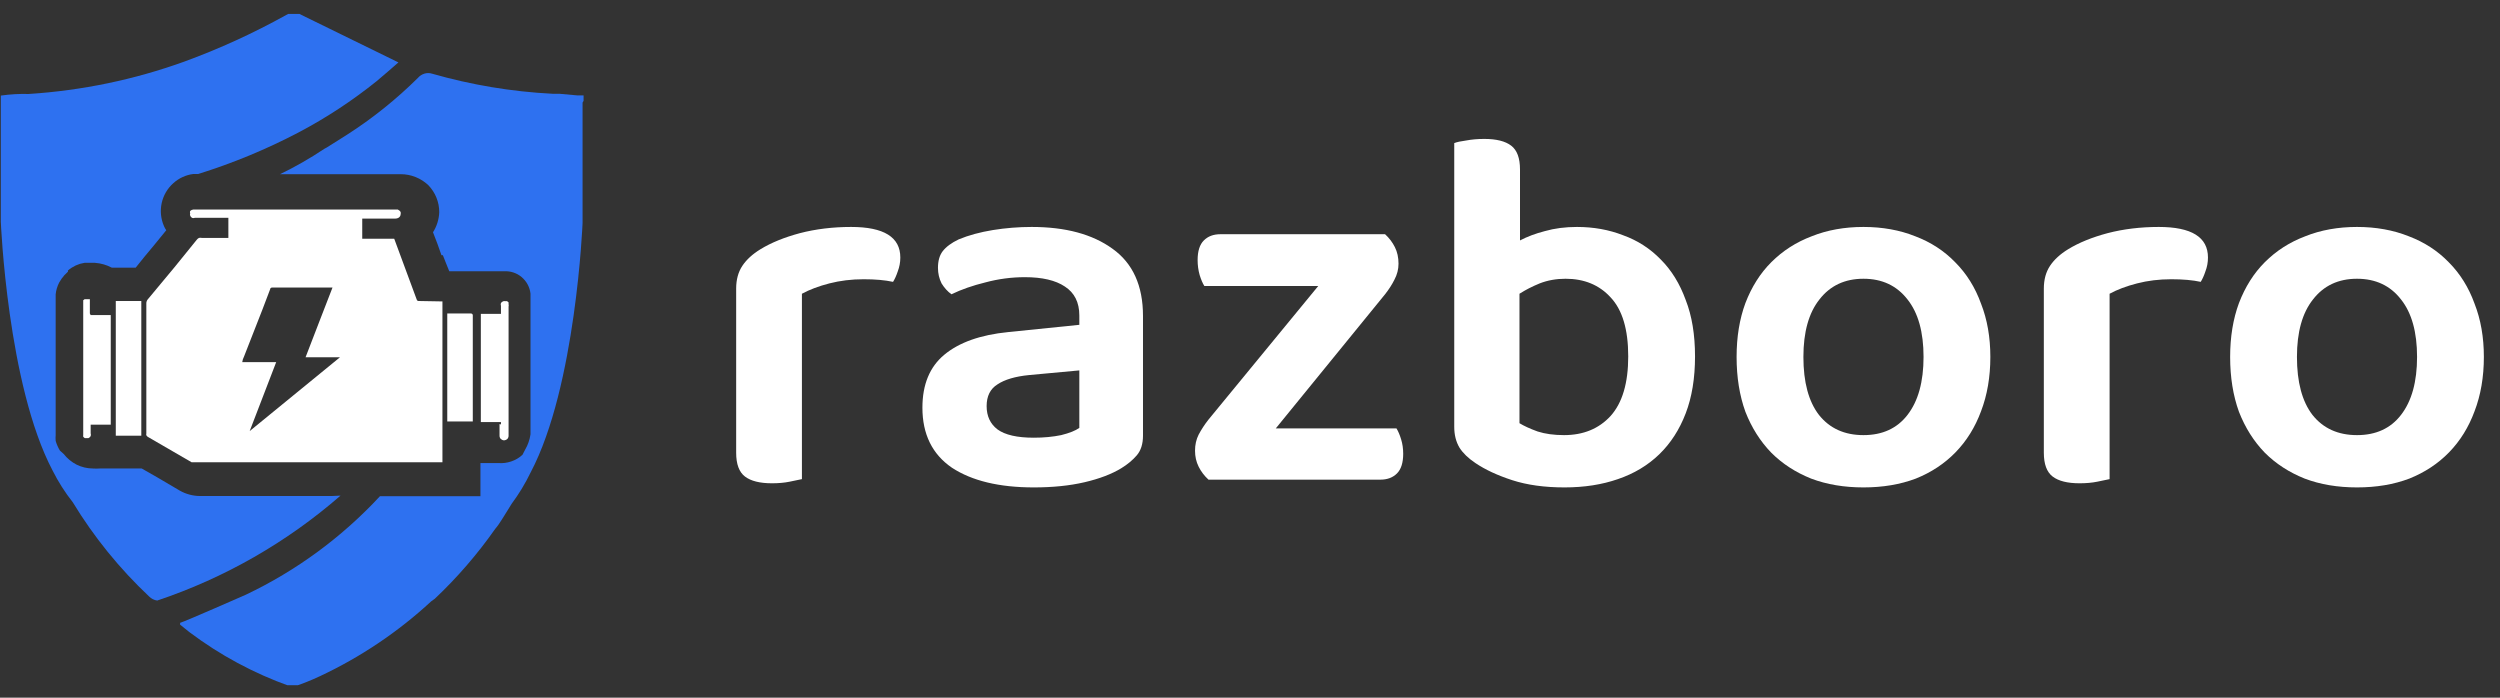 <svg width="86" height="24" viewBox="0 0 86 24" fill="none" xmlns="http://www.w3.org/2000/svg">
<rect x="0" y="0" width="86" height="24" fill="#333333" stroke="none"/>
<g clip-path="url(#clip0_1_11)">
<path fill-rule="evenodd" clip-rule="evenodd" d="M3.091 10.784V10.411C3.094 10.39 3.094 10.369 3.091 10.348C3.094 10.33 3.094 10.311 3.091 10.293H3.036H2.974H2.911L2.863 10.328C2.86 10.344 2.86 10.36 2.863 10.376C2.86 10.397 2.86 10.418 2.863 10.438V14.968C2.859 14.986 2.859 15.005 2.863 15.023C2.878 15.043 2.897 15.059 2.918 15.071H2.98H3.043C3.075 15.058 3.102 15.033 3.119 15.002C3.129 14.971 3.129 14.937 3.119 14.905V14.608H3.81V10.839H3.119L3.091 10.784Z" fill="white"/>
<path fill-rule="evenodd" clip-rule="evenodd" d="M17.184 14.587V14.988C17.183 15.029 17.198 15.069 17.226 15.099C17.256 15.127 17.295 15.145 17.336 15.148C17.38 15.146 17.422 15.129 17.454 15.099C17.481 15.069 17.496 15.029 17.495 14.988V10.549C17.502 10.522 17.502 10.493 17.495 10.466C17.498 10.445 17.498 10.424 17.495 10.404C17.482 10.384 17.462 10.37 17.44 10.362C17.42 10.356 17.398 10.356 17.378 10.362C17.358 10.355 17.336 10.355 17.316 10.362C17.281 10.373 17.252 10.395 17.233 10.424C17.222 10.456 17.222 10.49 17.233 10.521V10.798H16.541V14.518H17.233V14.601L17.184 14.587Z" fill="white"/>
<path fill-rule="evenodd" clip-rule="evenodd" d="M3.983 14.988H4.861V10.355H3.983V14.988Z" fill="white"/>
<path fill-rule="evenodd" clip-rule="evenodd" d="M16.195 10.784H15.386V14.498H16.264V10.839C16.264 10.831 16.261 10.823 16.257 10.816C16.253 10.809 16.248 10.802 16.241 10.797C16.235 10.792 16.228 10.788 16.22 10.786C16.212 10.784 16.203 10.783 16.195 10.784V10.784Z" fill="white"/>
<path fill-rule="evenodd" clip-rule="evenodd" d="M14.432 10.355C14.37 10.355 14.349 10.355 14.328 10.286L13.561 8.212H12.461V7.52H13.588C13.706 7.52 13.782 7.458 13.782 7.361C13.788 7.341 13.788 7.319 13.782 7.299C13.774 7.276 13.76 7.257 13.74 7.243L13.685 7.209H6.645C6.607 7.213 6.57 7.23 6.542 7.257C6.531 7.284 6.531 7.314 6.542 7.34C6.532 7.365 6.532 7.392 6.542 7.416C6.552 7.448 6.575 7.476 6.604 7.492C6.619 7.499 6.636 7.502 6.652 7.502C6.669 7.502 6.685 7.499 6.701 7.492H7.856V8.184H6.943C6.911 8.177 6.878 8.177 6.846 8.184C6.816 8.199 6.79 8.22 6.77 8.246L6.002 9.194L5.076 10.307C5.048 10.345 5.033 10.391 5.034 10.438V14.912C5.028 14.933 5.028 14.954 5.034 14.975C5.034 14.975 5.034 14.975 5.076 15.023L6.59 15.901H15.22V10.369L14.432 10.355ZM8.589 14.829L9.501 12.457H8.333C8.342 12.39 8.363 12.324 8.395 12.264L9.031 10.639C9.121 10.411 9.204 10.175 9.294 9.947C9.294 9.947 9.294 9.892 9.363 9.892H11.438C11.127 10.687 10.822 11.489 10.511 12.291H11.694L8.589 14.829Z" fill="white"/>
<path d="M20.075 3.468V3.281H19.853L19.245 3.226H19.01C17.605 3.154 16.213 2.922 14.861 2.534C14.775 2.507 14.683 2.507 14.598 2.534C14.512 2.561 14.435 2.611 14.377 2.679C13.634 3.416 12.816 4.072 11.935 4.636L11.244 5.072L11.154 5.121C10.668 5.446 10.159 5.737 9.633 5.992H13.782C14.137 5.991 14.479 6.128 14.736 6.372C14.976 6.621 15.111 6.953 15.11 7.299C15.101 7.544 15.027 7.783 14.895 7.99C14.999 8.253 15.096 8.509 15.186 8.779H15.234C15.296 8.945 15.407 9.207 15.455 9.332H17.336C17.557 9.318 17.776 9.389 17.945 9.532C18.115 9.676 18.224 9.879 18.249 10.099V14.94C18.223 15.128 18.159 15.309 18.062 15.473L17.973 15.645C17.861 15.749 17.729 15.826 17.585 15.874C17.443 15.922 17.292 15.941 17.143 15.929H16.527V17.07H13.07C11.761 18.482 10.196 19.632 8.457 20.458C8.457 20.458 6.383 21.371 6.196 21.426C6.194 21.447 6.194 21.468 6.196 21.489L6.514 21.744C7.566 22.536 8.732 23.163 9.972 23.605C10.03 23.625 10.093 23.625 10.151 23.605C10.439 23.508 10.72 23.395 10.995 23.266C12.399 22.609 13.694 21.739 14.833 20.686L14.957 20.597C15.728 19.869 16.423 19.065 17.032 18.197L17.136 18.066C17.302 17.824 17.447 17.575 17.599 17.333C17.852 16.992 18.072 16.629 18.256 16.247C19.812 13.301 20.04 7.679 20.04 7.679V3.53L20.075 3.468Z" fill="#2E71F0"/>
<path d="M11.403 17.063H6.874C6.631 17.06 6.393 16.996 6.182 16.876L5.408 16.42L4.875 16.116H3.437C3.354 16.122 3.271 16.122 3.188 16.116C2.996 16.114 2.807 16.069 2.635 15.984C2.462 15.895 2.311 15.77 2.192 15.618L2.061 15.5C1.998 15.396 1.95 15.285 1.915 15.168C1.909 15.101 1.909 15.034 1.915 14.968V10.127C1.929 9.982 1.972 9.841 2.04 9.712V9.712L2.123 9.581L2.164 9.532C2.193 9.488 2.228 9.449 2.268 9.415L2.337 9.346V9.304C2.378 9.268 2.422 9.236 2.469 9.207L2.607 9.131L2.752 9.076L2.911 9.041H3.264C3.467 9.055 3.665 9.112 3.845 9.207H4.668L4.979 8.82L5.29 8.447L5.719 7.921C5.689 7.877 5.664 7.831 5.643 7.783C5.533 7.534 5.504 7.257 5.561 6.991C5.618 6.725 5.758 6.484 5.961 6.303C6.153 6.128 6.395 6.017 6.652 5.985H6.818C8.012 5.613 9.169 5.134 10.276 4.553C11.225 4.053 12.123 3.462 12.959 2.79C13.229 2.569 13.478 2.341 13.706 2.147L10.373 0.515C10.294 0.465 10.203 0.439 10.11 0.439C10.017 0.439 9.926 0.465 9.847 0.515C8.722 1.14 7.55 1.677 6.341 2.119C4.616 2.742 2.812 3.116 0.982 3.233C0.663 3.224 0.344 3.243 0.028 3.288V7.624C0.028 7.624 0.256 13.246 1.812 16.192C2.005 16.576 2.237 16.94 2.503 17.277C3.229 18.472 4.113 19.562 5.131 20.52C5.206 20.596 5.303 20.644 5.408 20.659C7.727 19.882 9.87 18.655 11.714 17.049L11.403 17.063Z" fill="#2E71F0"/>
</g>
<path d="M27.586 16.482C27.48 16.506 27.337 16.535 27.159 16.571C26.981 16.607 26.779 16.625 26.553 16.625C26.138 16.625 25.829 16.547 25.627 16.393C25.425 16.239 25.324 15.966 25.324 15.574V9.927C25.324 9.618 25.395 9.357 25.538 9.143C25.68 8.93 25.888 8.74 26.161 8.573C26.529 8.348 26.981 8.164 27.515 8.021C28.061 7.879 28.649 7.807 29.279 7.807C30.407 7.807 30.971 8.158 30.971 8.858C30.971 9.025 30.941 9.185 30.882 9.339C30.834 9.482 30.781 9.601 30.721 9.696C30.448 9.636 30.11 9.606 29.706 9.606C29.291 9.606 28.899 9.654 28.53 9.749C28.162 9.844 27.848 9.963 27.586 10.105V16.482Z" fill="white"/>
<path d="M35.561 15.057C35.905 15.057 36.22 15.027 36.505 14.968C36.79 14.897 36.998 14.814 37.129 14.719V12.742L35.401 12.902C34.926 12.949 34.563 13.056 34.314 13.222C34.065 13.377 33.94 13.626 33.94 13.97C33.94 14.315 34.065 14.582 34.314 14.772C34.575 14.962 34.991 15.057 35.561 15.057ZM35.49 7.807C36.654 7.807 37.58 8.057 38.269 8.556C38.969 9.054 39.319 9.826 39.319 10.871V14.986C39.319 15.271 39.248 15.496 39.106 15.663C38.963 15.829 38.785 15.977 38.571 16.108C38.239 16.31 37.817 16.47 37.307 16.589C36.796 16.708 36.214 16.767 35.561 16.767C34.373 16.767 33.435 16.541 32.747 16.09C32.07 15.627 31.731 14.938 31.731 14.024C31.731 13.228 31.981 12.623 32.479 12.207C32.99 11.78 33.726 11.518 34.688 11.423L37.129 11.174V10.853C37.129 10.402 36.962 10.07 36.63 9.856C36.309 9.642 35.852 9.535 35.258 9.535C34.795 9.535 34.344 9.595 33.904 9.713C33.465 9.82 33.073 9.957 32.729 10.123C32.598 10.028 32.485 9.903 32.39 9.749C32.307 9.583 32.266 9.405 32.266 9.215C32.266 8.977 32.319 8.787 32.426 8.645C32.545 8.49 32.729 8.354 32.978 8.235C33.322 8.092 33.714 7.986 34.154 7.914C34.593 7.843 35.038 7.807 35.49 7.807Z" fill="white"/>
<path d="M41.572 16.5C41.429 16.369 41.317 16.221 41.234 16.055C41.15 15.888 41.109 15.704 41.109 15.502C41.109 15.3 41.15 15.117 41.234 14.95C41.329 14.772 41.441 14.6 41.572 14.434L45.348 9.838H41.429C41.37 9.743 41.317 9.618 41.269 9.464C41.222 9.298 41.198 9.126 41.198 8.947C41.198 8.639 41.269 8.413 41.412 8.271C41.554 8.128 41.744 8.057 41.982 8.057H47.646C47.789 8.187 47.901 8.336 47.984 8.502C48.068 8.668 48.109 8.858 48.109 9.072C48.109 9.262 48.062 9.446 47.967 9.624C47.884 9.791 47.777 9.957 47.646 10.123L43.888 14.736H48.038C48.097 14.832 48.151 14.956 48.198 15.111C48.246 15.265 48.27 15.431 48.27 15.609C48.27 15.918 48.198 16.144 48.056 16.286C47.913 16.429 47.723 16.5 47.486 16.5H41.572Z" fill="white"/>
<path d="M54.248 7.807C54.818 7.807 55.346 7.902 55.833 8.092C56.332 8.271 56.765 8.55 57.133 8.93C57.501 9.298 57.786 9.761 57.988 10.319C58.202 10.865 58.309 11.512 58.309 12.261C58.309 13.009 58.202 13.662 57.988 14.22C57.774 14.778 57.472 15.247 57.08 15.627C56.688 16.007 56.213 16.292 55.655 16.482C55.108 16.672 54.497 16.767 53.82 16.767C53.131 16.767 52.532 16.684 52.021 16.518C51.51 16.352 51.089 16.155 50.756 15.93C50.507 15.764 50.323 15.585 50.204 15.396C50.085 15.194 50.026 14.956 50.026 14.683V4.922C50.121 4.886 50.258 4.856 50.436 4.833C50.626 4.797 50.834 4.779 51.059 4.779C51.475 4.779 51.783 4.856 51.985 5.011C52.187 5.165 52.288 5.438 52.288 5.83V8.271C52.538 8.14 52.822 8.033 53.143 7.95C53.476 7.855 53.844 7.807 54.248 7.807ZM53.856 9.589C53.535 9.589 53.238 9.642 52.965 9.749C52.704 9.856 52.472 9.975 52.27 10.105V14.558C52.425 14.653 52.633 14.748 52.894 14.843C53.155 14.927 53.458 14.968 53.802 14.968C54.467 14.968 55.002 14.748 55.405 14.309C55.809 13.858 56.011 13.175 56.011 12.261C56.011 11.334 55.809 10.657 55.405 10.23C55.014 9.802 54.497 9.589 53.856 9.589Z" fill="white"/>
<path d="M68.468 12.278C68.468 12.967 68.361 13.591 68.147 14.149C67.945 14.695 67.654 15.164 67.274 15.556C66.894 15.948 66.437 16.25 65.903 16.464C65.368 16.666 64.768 16.767 64.103 16.767C63.438 16.767 62.839 16.666 62.304 16.464C61.77 16.25 61.313 15.954 60.933 15.574C60.553 15.182 60.256 14.713 60.042 14.166C59.84 13.608 59.739 12.979 59.739 12.278C59.739 11.59 59.84 10.972 60.042 10.426C60.256 9.868 60.553 9.399 60.933 9.019C61.325 8.627 61.788 8.33 62.322 8.128C62.856 7.914 63.45 7.807 64.103 7.807C64.757 7.807 65.35 7.914 65.885 8.128C66.419 8.33 66.876 8.627 67.256 9.019C67.648 9.411 67.945 9.886 68.147 10.444C68.361 10.99 68.468 11.601 68.468 12.278ZM64.103 9.589C63.462 9.589 62.958 9.826 62.589 10.301C62.221 10.764 62.037 11.423 62.037 12.278C62.037 13.145 62.215 13.81 62.572 14.273C62.94 14.736 63.45 14.968 64.103 14.968C64.757 14.968 65.261 14.736 65.618 14.273C65.986 13.798 66.17 13.133 66.17 12.278C66.17 11.423 65.986 10.764 65.618 10.301C65.249 9.826 64.745 9.589 64.103 9.589Z" fill="white"/>
<path d="M72.57 16.482C72.463 16.506 72.321 16.535 72.142 16.571C71.964 16.607 71.762 16.625 71.537 16.625C71.121 16.625 70.812 16.547 70.611 16.393C70.409 16.239 70.308 15.966 70.308 15.574V9.927C70.308 9.618 70.379 9.357 70.522 9.143C70.664 8.93 70.872 8.74 71.145 8.573C71.513 8.348 71.964 8.164 72.499 8.021C73.045 7.879 73.633 7.807 74.262 7.807C75.39 7.807 75.954 8.158 75.954 8.858C75.954 9.025 75.925 9.185 75.865 9.339C75.818 9.482 75.764 9.601 75.705 9.696C75.432 9.636 75.093 9.606 74.69 9.606C74.274 9.606 73.882 9.654 73.514 9.749C73.146 9.844 72.831 9.963 72.57 10.105V16.482Z" fill="white"/>
<path d="M85.445 12.278C85.445 12.967 85.338 13.591 85.124 14.149C84.922 14.695 84.632 15.164 84.252 15.556C83.872 15.948 83.414 16.25 82.88 16.464C82.346 16.666 81.746 16.767 81.081 16.767C80.416 16.767 79.816 16.666 79.282 16.464C78.748 16.25 78.29 15.954 77.91 15.574C77.53 15.182 77.234 14.713 77.02 14.166C76.818 13.608 76.717 12.979 76.717 12.278C76.717 11.59 76.818 10.972 77.02 10.426C77.234 9.868 77.53 9.399 77.91 9.019C78.302 8.627 78.765 8.33 79.3 8.128C79.834 7.914 80.428 7.807 81.081 7.807C81.734 7.807 82.328 7.914 82.862 8.128C83.397 8.33 83.854 8.627 84.234 9.019C84.626 9.411 84.922 9.886 85.124 10.444C85.338 10.99 85.445 11.601 85.445 12.278ZM81.081 9.589C80.44 9.589 79.935 9.826 79.567 10.301C79.199 10.764 79.015 11.423 79.015 12.278C79.015 13.145 79.193 13.81 79.549 14.273C79.917 14.736 80.428 14.968 81.081 14.968C81.734 14.968 82.239 14.736 82.595 14.273C82.963 13.798 83.147 13.133 83.147 12.278C83.147 11.423 82.963 10.764 82.595 10.301C82.227 9.826 81.722 9.589 81.081 9.589Z" fill="white"/>
<defs>
<clipPath id="clip0_1_11">
<rect width="20.075" height="23.09" fill="white" transform="translate(0 0.48)"/>
</clipPath>
</defs>
</svg>
